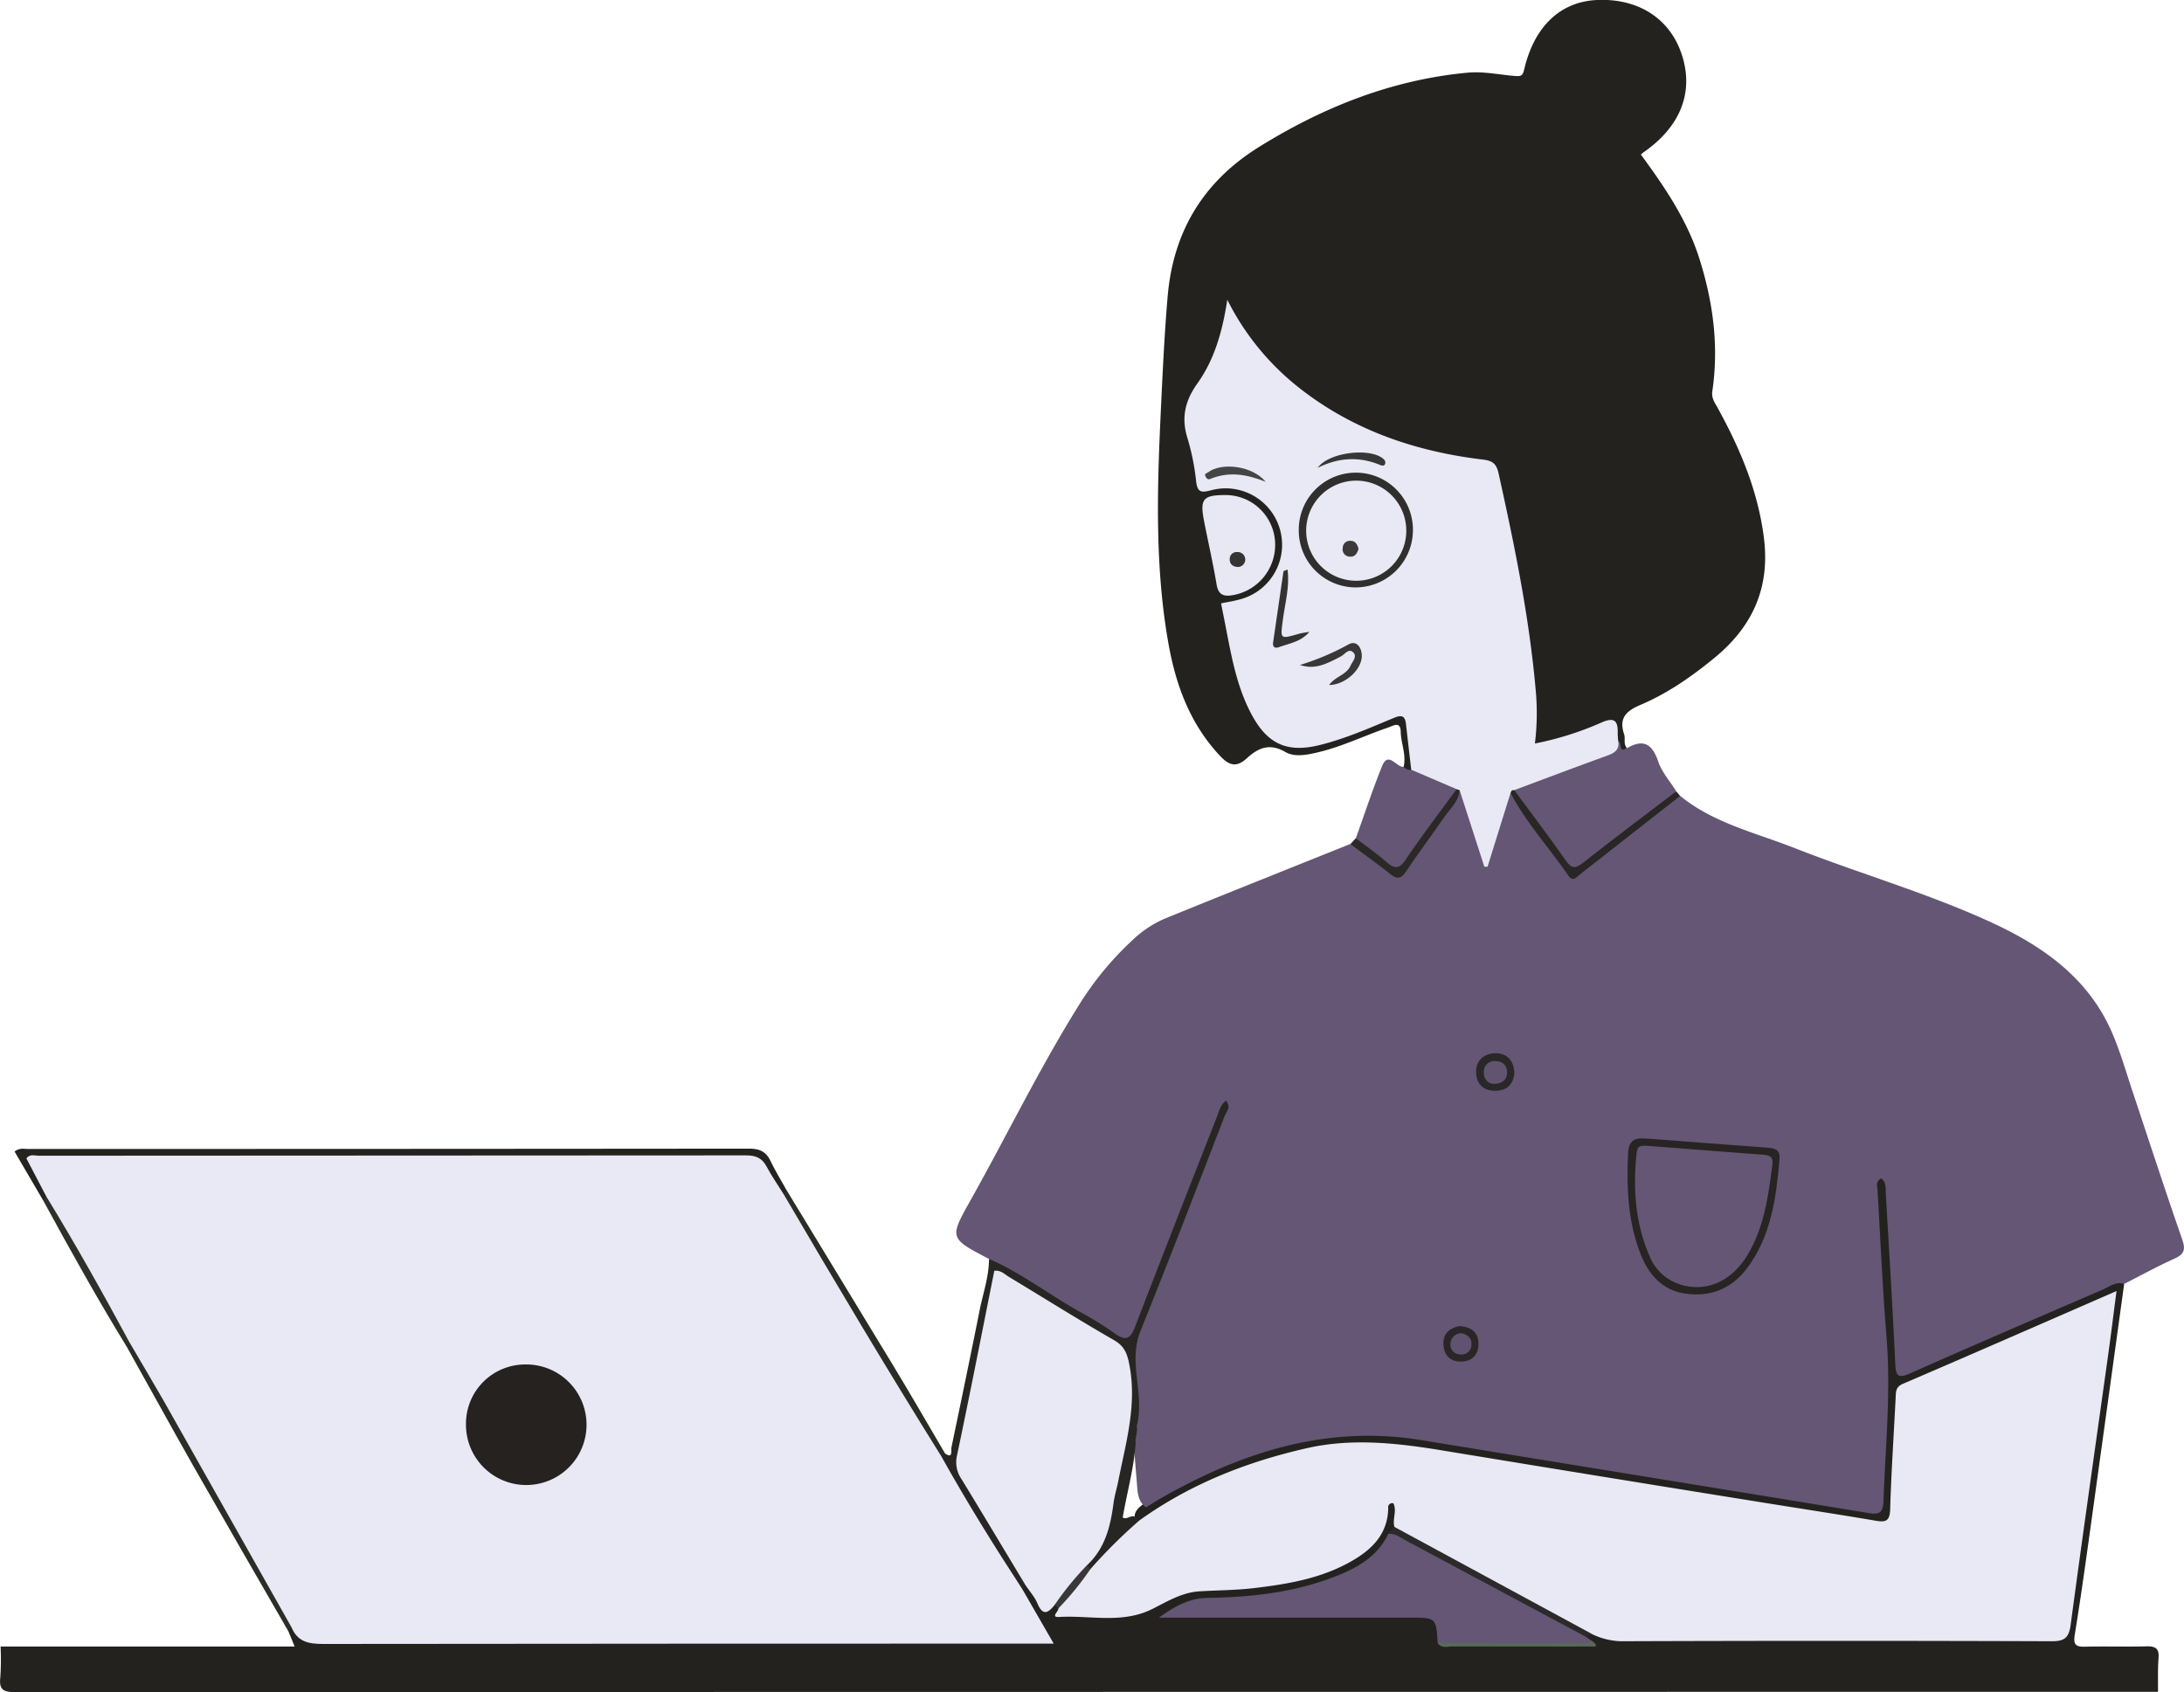 <svg id="Layer_1" data-name="Layer 1" xmlns="http://www.w3.org/2000/svg" viewBox="0 0 674.92 522.97"><defs><style>.cls-1{fill:#24221f;}.cls-2{fill:#645674;}.cls-3{fill:#272623;}.cls-4{fill:#252320;}.cls-5{fill:#2a2e26;}.cls-6{fill:#292d24;}.cls-7{fill:#292626;}.cls-8{fill:#2b2828;}.cls-9{fill:#2d3129;}.cls-10{fill:#e8e9f5;}.cls-11{fill:#2c2a2a;}.cls-12{fill:#586a58;}.cls-13{fill:#393737;}.cls-14{fill:#272423;}.cls-15{fill:#2a2728;}.cls-16{fill:#2a2627;}.cls-17{fill:#e8e8f4;}.cls-18{fill:#25221f;}.cls-19{fill:#302f2d;}.cls-20{fill:#343332;}.cls-21{fill:#383737;}.cls-22{fill:#464546;}.cls-23{fill:#625471;}.cls-24{fill:#61536f;}.cls-25{fill:#353433;}.cls-26{fill:#3b393a;}</style></defs><path class="cls-1" d="M656.43,396.8q-5.29,38.44-10.62,76.88c-1.46,10.51-2.93,21-4.64,31.5-.49,2.95.16,3.83,3.13,3.75,6.32-.17,12.66.06,19-.11,2.73-.07,4,.61,3.75,3.57-.26,3.48-.13,7-.17,10.49q-331.09,0-662.21.09c-3.74,0-5-.82-4.57-4.6a83.37,83.37,0,0,0,.08-9.49H91.05c-.8-2-1.4-3.44-2-4.91-.13-1.47.8-1.41,1.8-1.26,3.71,3.1,8.09,3.21,12.66,3.21q105.33-.09,210.65-.08c2.07,0,4.88,1.06,6.05-1s-1.13-3.9-2.12-5.74c-1.19-2.18-2.71-4.21-3-6.78a3.31,3.31,0,0,1,.68-2.27c2.84-1.25,4,1.11,4.92,2.79,1.4,2.46,3.27,3,5.77,2.55a4.27,4.27,0,0,1,1.81,1.27,3.65,3.65,0,0,0,3.11,1.27c9.46.24,19,1.16,27.71-4,8.13-4.8,17.36-3.88,26.21-4.84,9.63-1,19.15-2.4,28-6.48,6.41-2.95,11.62-7.1,13.62-14.3.53-1.91,1.12-4.63,3.38-4.33,2.66.34,2.18,3.26,2.28,5.36a7.69,7.69,0,0,1-.37,2.46c-.35,1.39-1.48,2.37-1.91,3.72-3.77,6.22-9.35,10.24-15.94,13-11.83,4.95-24.38,6.36-37,7.17-4.66.3-9.31.22-12.89,2.26,24.05,0,48.84-.09,73.63,0,5.76,0,6.19.62,8.48,7.63a5.17,5.17,0,0,0,4,1.72c12.83-.21,25.67.52,38.46-.39.54-.69.4-1.69,1-2.35a3.81,3.81,0,0,1,2.86-.78A43.18,43.18,0,0,0,502.8,505q63.46,0,126.94,0c7.53,0,7.67,0,8.73-7.44q6.39-45,12.58-90c.69-5.13.47-5.27-4.48-3.15-17.76,7.59-35.4,15.49-53.2,23-3.83,1.62-5.34,4-5.89,8.17-1.19,9.12-.12,18.3-1.48,27.41-1.23,8.3-2.43,9.55-11,8.2-24.34-3.84-48.64-7.95-73-11.74-23.2-3.6-46.29-7.9-69.57-11A81,81,0,0,0,401.73,450c-15.4,3.95-30.14,9.62-43.6,18.26-1.68,1.08-3.3,2.29-5.41,2.38a2.19,2.19,0,0,1-2.09-1.3c-.23-2.43,1.53-3.59,3.12-4.84,26.35-17.34,54.77-26.26,86.58-21.05,44,7.19,88.07,14.2,132.09,21.35,1.32.21,2.64.32,4,.52,2.31.33,3.48-.61,3.55-2.95.09-3,.78-5.93,1-8.92,1.53-23.12.13-46.17-1.67-69.2-.41-5.32,0-10.65-.67-16-.22-1.92-.18-4.49,2.54-4.57,2.43-.07,3.31,2.23,3.36,4.25.2,7.82.94,15.6,1.35,23.41.46,8.79.73,17.61,1.55,26.37.48,5.15,1.17,5.41,6,3.31,18.32-8,36.63-16,55-23.84C650.87,396.11,653.59,393.7,656.43,396.8Z"/><path class="cls-2" d="M656.43,396.8c-2.54-.83-4.47.83-6.54,1.73-19.85,8.57-39.72,17.09-59.47,25.87-4,1.77-4.56.84-4.74-3.1-.8-17.43-1.9-34.84-2.91-52.26-.1-1.7.28-3.61-1.46-4.86-1.78,1.06-1.16,2.48-1.09,3.7.89,15.09,1.54,30.21,2.77,45.28,1.39,17-.34,33.86-.94,50.78-.12,3.4-1.16,4.25-4.47,3.71-46.05-7.56-92.12-15-138.17-22.54-29.49-4.86-55.88,3.75-81,18.14-1.44.82-2.82,1.74-4.23,2.62-2.52-1.74-2.63-4.55-2.82-7.12-.35-4.61-.87-9.23-.84-13.86a18.69,18.69,0,0,0-.45-4,45.82,45.82,0,0,0-.29-14.82c-1.83-8.62,2.1-16.15,5.15-23.82,7.39-18.61,14.54-37.31,21.93-55.91-8.3,20.9-16.42,41.88-24.62,62.82-2.46,6.29-3.49,6.8-9.27,3.53-10.7-6.05-20.95-12.84-31.58-19a22.58,22.58,0,0,1-5.75-4.6c-12.26-6.4-12.29-6.42-5.75-18.08,11.19-19.94,21.19-40.55,33.3-60a97.25,97.25,0,0,1,16.3-20A34.38,34.38,0,0,1,359.74,284c19.14-7.8,38.34-15.45,57.52-23.15,3.57-.71,5.23,2.47,7.7,3.92a18.85,18.85,0,0,1,4,2.93c2.33,2.37,3.81,1.56,5.47-.87,5-7.27,10.38-14.22,15.19-21.61.47-.72.91-1.38,1.86-1.46,2,.86,2.11,2.85,2.63,4.55,1.81,6,4,11.85,5.37,16.53a57.84,57.84,0,0,1,6.7-20c2.12-.17,2.81,1.67,3.62,2.93,4.19,6.56,9.48,12.32,13.61,18.91,1.72,2.73,3.19,2.9,5.89.83,8.4-6.42,16.64-13,25.06-19.43,1.5-1.13,2.85-2.25,4.83-2.13,10.27,8.4,23.06,11.33,35,16,20.31,8,41.36,14,61.22,23.14,15.86,7.31,29.77,17.05,37.11,33.69,2.72,6.18,4.55,12.75,6.71,19.17,5,15,9.92,30.12,15.13,45.09,1.12,3.21.6,4.63-2.48,6C666.64,391.39,661.58,394.2,656.43,396.8Z"/><path class="cls-1" d="M433.76,237c.9-3.71-.82-7.22-.9-10.87-.08-3.31-2.22-1.85-3.89-1.28-7.2,2.46-14.08,5.84-21.53,7.62-3.47.82-7.3,1.64-10.25-.07-4.86-2.83-8.41-1.23-11.84,1.92-3.09,2.83-5.35,2.43-8.2-.58-9.41-9.94-13.83-22.09-16.13-35.19-4.17-23.75-3.42-47.68-2.29-71.62.56-11.79,1.1-23.57,2.11-35.33,1.75-20.38,11.32-35.8,28.6-46.41C409.16,33,430.26,24.64,453.53,22.46c4.87-.45,9.62.61,14.41,1,1.77.13,2.56.25,3.05-1.87C474.08,8.18,482.18.54,493.46,0c12.67-.57,22.38,5.57,26.14,16.51C523.6,28.19,519.5,39,508,47c-.27.19-.52.42-.93.75,7.26,9.91,14.17,20,18,31.91,4.29,13.47,6.17,27.16,4.09,41.22-.31,2.1.68,3.46,1.55,5,7,12.7,12.58,25.83,14.4,40.45,1.91,15.31-3.5,27.26-15.13,36.86-7.08,5.83-14.59,11.08-23,14.65-4.5,1.9-6.75,4.11-5.08,9.09.46,1.36-.32,3,.88,4.27-2,1.54-2,1.54-4-2.16-.48-3.91-2.55-4.32-5.92-3.06a100.3,100.3,0,0,1-14.27,4.54c-4.36.92-5.63-.08-5.51-4.42.46-16.77-2.47-33.16-5.54-49.52-1.68-9-3.52-18-5.44-26.92-.85-4-2.81-5.86-6.94-6.37a113.49,113.49,0,0,1-49.23-18.18A81.23,81.23,0,0,1,380,97.5c-1.39,8.74-5,16.59-9.64,24a14.61,14.61,0,0,0-2.07,11.84c.8,3.4,1.46,6.84,2.06,10.28,1.06,6.08,1,6.09,7,5.86,11.5-.45,20.32,7.94,20.27,19.26a18.62,18.62,0,0,1-13.42,17.9c-3.75,1.13-4.67,2.69-3.82,6.39,1.93,8.43,3.24,17,7,24.94,4.95,10.44,11.18,13.31,22.27,10.05,6.08-1.78,11.89-4.32,17.81-6.56,6.13-2.32,8.21-1.16,9.08,5.44.5,3.8,2.47,7.81-.55,11.49C434.8,238.64,433.81,238.56,433.76,237Z"/><path class="cls-2" d="M500.1,229.16c1.28.2-.09,3.72,2.64,2.1,5.1-3,7.83-1.39,9.7,4.09,1.12,3.32,3.67,6.16,5.58,9.21-5,6.28-12.11,10.06-18.13,15.14-3.52,3-7.23,5.77-11,8.48-2.08,1.5-3.73,1.6-5.08-.41-5.06-7.58-10.93-14.57-15.88-22.22a1.83,1.83,0,0,1-.17-1.89c1.47-2,3.75-2.64,5.91-3.43,6.38-2.31,12.64-4.95,19.1-7C495.54,232.33,497.57,230.34,500.1,229.16Z"/><path class="cls-3" d="M305.63,389.08c9.95,4.32,18.51,11,27.92,16.27a105.45,105.45,0,0,1,11,6.8c3.64,2.66,5,1.21,6.31-2.33,8.29-21.55,16.73-43.06,25.16-64.56.69-1.75,1.08-3.75,2.82-5.08,1.74,2,.15,3.38-.38,4.73-8.58,22.16-17.1,44.35-26,66.4-2.12,5.28-1.63,10.39-1,15.65.53,4.65,1,9.27-.19,13.88.43,1.71-.57,3.34-.32,5.05-.5,7.78-2.66,15.28-4,23.09,1.35.91,2.74-1.16,4,0l1.11,1a2.38,2.38,0,0,1-.73,2.7c-4.35,3.82-8.3,8-12.4,12.1a2.52,2.52,0,0,1-2.31.6,2,2,0,0,1-1.3-1.72,2.92,2.92,0,0,1,.41-1.93c5.86-7.06,6.19-15.95,8-24.33,1-4.38,1.49-8.89,2.85-13.17,2.47-7.76.91-15.52.39-23.29-.17-2.43-1.81-3.82-3.69-5-10.4-6.61-21.11-12.72-31.52-19.32-2.56-1.63-3.4-.74-3.92,1.89-3.33,16.82-7,33.58-10.24,50.41-.65,3.37.33,6.18,2,9,5.1,8.59,10.61,16.94,15.52,25.63,1.1,1.94,3,3.78,1.69,6.39l-1,1.22c-2.29.22-3.2-1.53-4.11-3.06-6.62-11.16-13.64-22.07-20.19-33.27-.84-1.43-1.71-2.88-1.35-4.67.29-.75.71-1.33,1.64-1.17,2.84,2.22,2-.71,2.23-1.7,3-14.37,6-28.74,8.86-43.15C304,399.12,305.62,394.24,305.63,389.08Z"/><path class="cls-2" d="M433.76,237a2.66,2.66,0,0,0,2.36.92c5.78-.76,10.2,1.91,14.2,5.62-.56,3.45-3.12,5.68-4.95,8.39-3.4,5.05-7.12,9.87-10.53,14.91-1.86,2.77-3.67,3.44-6.35.89-3.1-2.94-7.74-4.19-9.51-8.62,2.67-7.42,5.13-14.91,8.07-22.21C429,231.92,431.5,237.21,433.76,237Z"/><path class="cls-4" d="M13.3,370.94,4.5,355.89c1.56-1.21,2.92-.79,4.13-.79q111.41,0,222.79-.1c3.26,0,5.26.84,6.67,3.76,1.5,3.12,3.33,6.09,5,9.12.13,1.47-.77,1.41-1.78,1.21-3-1.31-4.13-4.27-5.72-6.73A6.57,6.57,0,0,0,229.4,359c-1.66.05-3.33,0-5,0H19.51c-1.17,0-2.33-.05-3.5,0-4.1.22-4.42.72-2.72,4.46.83,1.82,1.94,3.52,1.76,5.64C14.82,370,14.54,370.94,13.3,370.94Z"/><path class="cls-5" d="M90,502.89l-1,1.08c-9.65-16.76-19.34-33.49-28.91-50.29C53,441.19,46.09,428.59,39.07,416.05c-.44-1,.19-1.31,1-1.47,2.59.62,3.49,2.88,4.64,4.87C59.34,444.92,73.64,470.57,88.33,496,89.52,498.07,91.33,500.14,90,502.89Z"/><path class="cls-6" d="M242.13,369l1-1.09q16.35,26.88,32.68,53.77c5.47,9,10.75,18.2,16.11,27.3l-1,1.16c-2.68,0-3.49-2.28-4.56-4.05-14.24-23.73-28.55-47.42-42.72-71.19C242.59,373.11,240.91,371.37,242.13,369Z"/><path class="cls-7" d="M467.93,244.18c5.32,7.22,10.75,14.36,15.89,21.71,1.77,2.53,2.88,2.74,5.35.79,9.51-7.51,19.22-14.77,28.85-22.11L519.2,246q-15.44,12.11-30.88,24.19c-1.08.85-2.22,2.51-3.63.45-5.88-8.58-13-16.27-17.89-25.57C466.78,244.21,467.05,243.79,467.93,244.18Z"/><path class="cls-8" d="M419,259.07c3.15,2.41,6.42,4.68,9.39,7.29,2.54,2.24,4,2.34,6.06-.77,5-7.4,10.42-14.49,15.68-21.7a.68.68,0,0,1,.94.31c-.3,3.56-3,5.79-4.83,8.46-3.85,5.55-7.93,11-11.66,16.59-1.6,2.43-2.85,2.57-5,.83-4-3.18-8.16-6.14-12.26-9.2C417.84,260.28,418.41,259.67,419,259.07Z"/><path class="cls-9" d="M40.06,414.94l-1,1.11C30,401.3,21.6,386.14,13.3,370.94l1-1.21c2.64.12,3.49,2.32,4.52,4.13,6.59,11.55,13.22,23.07,19.79,34.62C39.69,410.42,41.33,412.39,40.06,414.94Z"/><path class="cls-10" d="M40.06,414.94c-8.25-15.27-16.72-30.41-25.78-45.21L8.15,358c1.13-1.46,2.57-.81,3.76-.81q109.35-.06,218.7-.11c3,0,4.9.82,6.31,3.49,1.55,2.91,3.46,5.63,5.21,8.44,15.93,27.25,32.09,54.37,48.8,81.14,7.8,14,16.25,27.59,25,41l9.7,16.82h-6q-109.84,0-219.69.11c-4.58,0-8-.64-9.86-5.16q-19.74-35-39.5-70C47.12,426.89,43.56,420.93,40.06,414.94Z"/><path class="cls-10" d="M337,484.91a161.41,161.41,0,0,1,15.1-15c15.6-11.21,33.09-18.09,51.68-22.32,13.9-3.17,27.75-1.64,41.62.63Q497,456.72,548.69,465c10.33,1.66,20.68,3.23,31,5,3.19.56,4.32,0,4.43-3.57.34-11.47,1.11-22.93,1.69-34.4.09-1.81-.07-3.36,2.26-4.36,21.77-9.34,43.48-18.85,66-28.67-.92,7-1.69,13.32-2.57,19.62-3.88,27.8-7.87,55.59-11.59,83.42-.52,3.85-1.63,5.21-5.74,5.2q-66.68-.24-133.36,0a22.05,22.05,0,0,1-9-2.29c-9.08-2.05-16.43-7.76-24.5-11.88-10.8-5.51-21.39-11.47-32-17.31-1.73-1-3.72-1.6-4.36-3.8-.76-2.41.82-4.94-.34-7.33A1.23,1.23,0,0,0,429,466c-.08,7.72-4.59,12.51-10.75,16.15-9.51,5.63-20.14,7.43-30.86,8.68-5.6.66-11.28.64-16.91,1-5.26.37-9.77,3.11-14.27,5.39-9.39,4.74-19.27,1.95-28.9,2.52-2.8.16-.09-1.74-.24-2.67A22.39,22.39,0,0,1,337,484.91Z"/><path class="cls-10" d="M316.91,489.9C310.33,479,303.78,468,297.14,457.14a9.16,9.16,0,0,1-1.38-7.38c4-19,7.71-38,11.51-57,2-.28,3.19,1.07,4.56,1.9,10.8,6.51,21.47,13.23,32.4,19.51,3.53,2,4.24,4.6,4.9,8.29,2.17,12.21-1.27,23.7-3.57,35.37-.45,2.27-1.16,4.51-1.46,6.8-.93,7.15-2.61,13.93-8.16,19.09-2.49,4.71-5.52,9-9.91,12.15-2,2.55-3.72,3.79-5.45-.36C319.73,493.5,318.15,491.77,316.91,489.9Z"/><path class="cls-2" d="M444.29,507.81c-.49-7.87-.49-7.87-8.76-7.87h-77.4c4.57-3.26,9.15-6,15-6.11,14-.17,27.9-1.78,41-7.21,6.21-2.58,11.84-6.1,14.88-12.56,1.88-1.52,3.47-.13,5,.67,15.29,8,30.54,16.15,45.55,24.71,3.53,2,7.89,2.74,10.44,6.38l2,1.35c-.26,1.38-1.38,1.2-2.32,1.2-14.69,0-29.38.05-44.07,0A2.7,2.7,0,0,1,444.29,507.81Z"/><path class="cls-11" d="M490,505.82Q462.25,491,434.51,476.14c-1.72-.91-3.32-2.32-5.5-2.08l1.95-2.13,60.89,33Z"/><path class="cls-12" d="M444.29,507.81l43.88.07c1.32,0,2.68.13,3.85-.72,2.75,2.17,0,1.68-.9,1.69-5.14.07-10.28,0-15.42,0-8.95,0-17.9,0-26.86,0C447.3,508.84,445.47,509.58,444.29,507.81Z"/><path class="cls-13" d="M326,495.9a92.38,92.38,0,0,1,9.91-12.15l1.08,1.16a92.56,92.56,0,0,1-9.91,12.17Z"/><path class="cls-10" d="M451.05,244.2l-.94-.31-14-6c-.53-4.62-1.08-9.23-1.59-13.86-.27-2.51-1-3.31-3.78-2.15-7.49,3.11-14.94,6.41-22.85,8.37-10,2.49-16.12-.18-21.06-9.33-5.29-9.81-6.68-20.75-8.9-31.45-.2-1-.38-1.93-.58-3,1.95-.4,3.91-.69,5.8-1.22a17.44,17.44,0,0,0-8.77-33.76c-3.19.85-4.34.76-4.75-2.82A72.61,72.61,0,0,0,367,135.54c-2-6.33-.87-11.55,3-17,5.27-7.36,7.77-16.06,9.27-25.9a80.35,80.35,0,0,0,22.65,27.57c16.59,12.9,35.73,19.35,56.35,21.83,3,.35,4.17,1.27,4.84,4.29,4.89,22.05,9.44,44.15,11.44,66.69a76.15,76.15,0,0,1-.22,16.77,96.86,96.86,0,0,0,20.42-6.42c4.12-1.86,5.29-.7,5.17,3.32a20.87,20.87,0,0,0,.19,2.49c.35,2.69-1.3,3.58-3.52,4.39-9.58,3.46-19.11,7.07-28.65,10.63-.65-.09-1,.26-1.12.84q-3.57,11.41-7.12,22.83l-1,0Q454.88,256,451.05,244.2Z"/><path class="cls-14" d="M510.65,352c11.91.91,23.81,1.86,35.72,2.72,2.33.17,3.78.75,3.55,3.5-1,11.82-2.52,23.48-9.8,33.43-4.74,6.48-11.27,9.27-19.14,8.18-7.35-1-11.6-6-14.13-12.61-3.83-10-4.2-20.38-3.71-30.9C503.4,350.75,507.28,351.91,510.65,352Z"/><path class="cls-15" d="M468,331.68c-.39,3.56-2.42,5.51-6.19,5.44s-5.55-2.44-5.65-5.67c-.12-3.69,2.46-5.9,6-5.94S467.82,327.77,468,331.68Z"/><path class="cls-16" d="M450.94,409.83c3.64.24,5.77,1.81,5.94,5.12.19,3.5-1.78,5.74-5.24,5.86s-5.55-2.06-5.59-5.52S448.28,410.43,450.94,409.83Z"/><path class="cls-17" d="M378.69,153A15.34,15.34,0,0,1,394,167,15.77,15.77,0,0,1,380.59,184c-2.9.42-4.15-.53-4.65-3.49-1.09-6.53-2.59-13-3.85-19.47C370.76,154.18,371.77,153,378.69,153Z"/><path class="cls-18" d="M162.49,421.7A18.63,18.63,0,1,1,144,440.43,18.32,18.32,0,0,1,162.49,421.7Z"/><path class="cls-19" d="M418.75,181.54a17.61,17.61,0,0,1-17.39-18,17.64,17.64,0,1,1,35.26,1A17.72,17.72,0,0,1,418.75,181.54Z"/><path class="cls-20" d="M404.65,195.28c-2.65,3.12-6.25,3.56-9.52,4.76-1.06.39-1.93,0-1.71-1.46,1.08-7.33,2.12-14.66,3.21-22,0-.16.54-.24,1.26-.55.7,5.38-.78,10.41-1.44,15.46-.8,6.14-1,6.09,5,4.38C402.46,195.58,403.57,195.48,404.65,195.28Z"/><path class="cls-13" d="M401.7,205.53a79.19,79.19,0,0,0,15.11-6.41c2.2-1.18,3.76.63,4,3,.49,4.35-4.82,9.53-10.06,9.59,1.81-2.62,5.31-3.11,6.58-5.92.6-1.31,2.06-2.78,1-4-1.4-1.66-2.65.32-3.82,1C408.6,206,405.82,206.75,401.7,205.53Z"/><path class="cls-21" d="M407.22,144.58c3.49-5,17-6.39,20.6-2.44a1.4,1.4,0,0,1,.25,1.18c-.32.8-1,.63-1.64.36C419.93,141,413.58,141.42,407.22,144.58Z"/><path class="cls-22" d="M391.14,148.92c-5.71-2.32-11.37-3.33-17.21-.86-.62.26-1.23-.25-1.47-1s.38-.75.73-1C377.56,142.71,387.15,144,391.14,148.92Z"/><path class="cls-2" d="M510.12,354.2c11.42.88,22.83,1.8,34.25,2.63,2,.15,3.71.35,3.36,3-1.28,9.9-2.56,19.8-8,28.52-4.9,7.83-12.65,11.05-20.32,8.68a15,15,0,0,1-9.63-8.77c-4.28-9.82-5.13-20.2-4.14-30.73C505.94,354,506.33,353.92,510.12,354.2Z"/><path class="cls-23" d="M461.92,327.93c2.41,0,3.69,1.21,3.8,3.24.13,2.32-1.31,3.65-3.6,3.78a3.15,3.15,0,0,1-3.54-3.26A3.26,3.26,0,0,1,461.92,327.93Z"/><path class="cls-24" d="M451.72,412.06c1.8.42,3.12,1.53,3,3.4a3.07,3.07,0,0,1-3.68,3.12,3,3,0,0,1-2.78-3.53A3.33,3.33,0,0,1,451.72,412.06Z"/><path class="cls-25" d="M382.38,175.23c-1.48-.16-2.43-.89-2.36-2.53a2.12,2.12,0,0,1,2.34-2.08,2.31,2.31,0,1,1,0,4.61Z"/><path class="cls-10" d="M419,179.49a15.47,15.47,0,1,1,.23-30.94,15.47,15.47,0,0,1-.23,30.94Z"/><path class="cls-26" d="M419.83,169.62c-.41,1.35-1.06,2.55-2.68,2.41a2.25,2.25,0,0,1-2.2-2.72,2.19,2.19,0,0,1,2.25-2.17C418.83,167.08,419.45,168.26,419.83,169.62Z"/></svg>